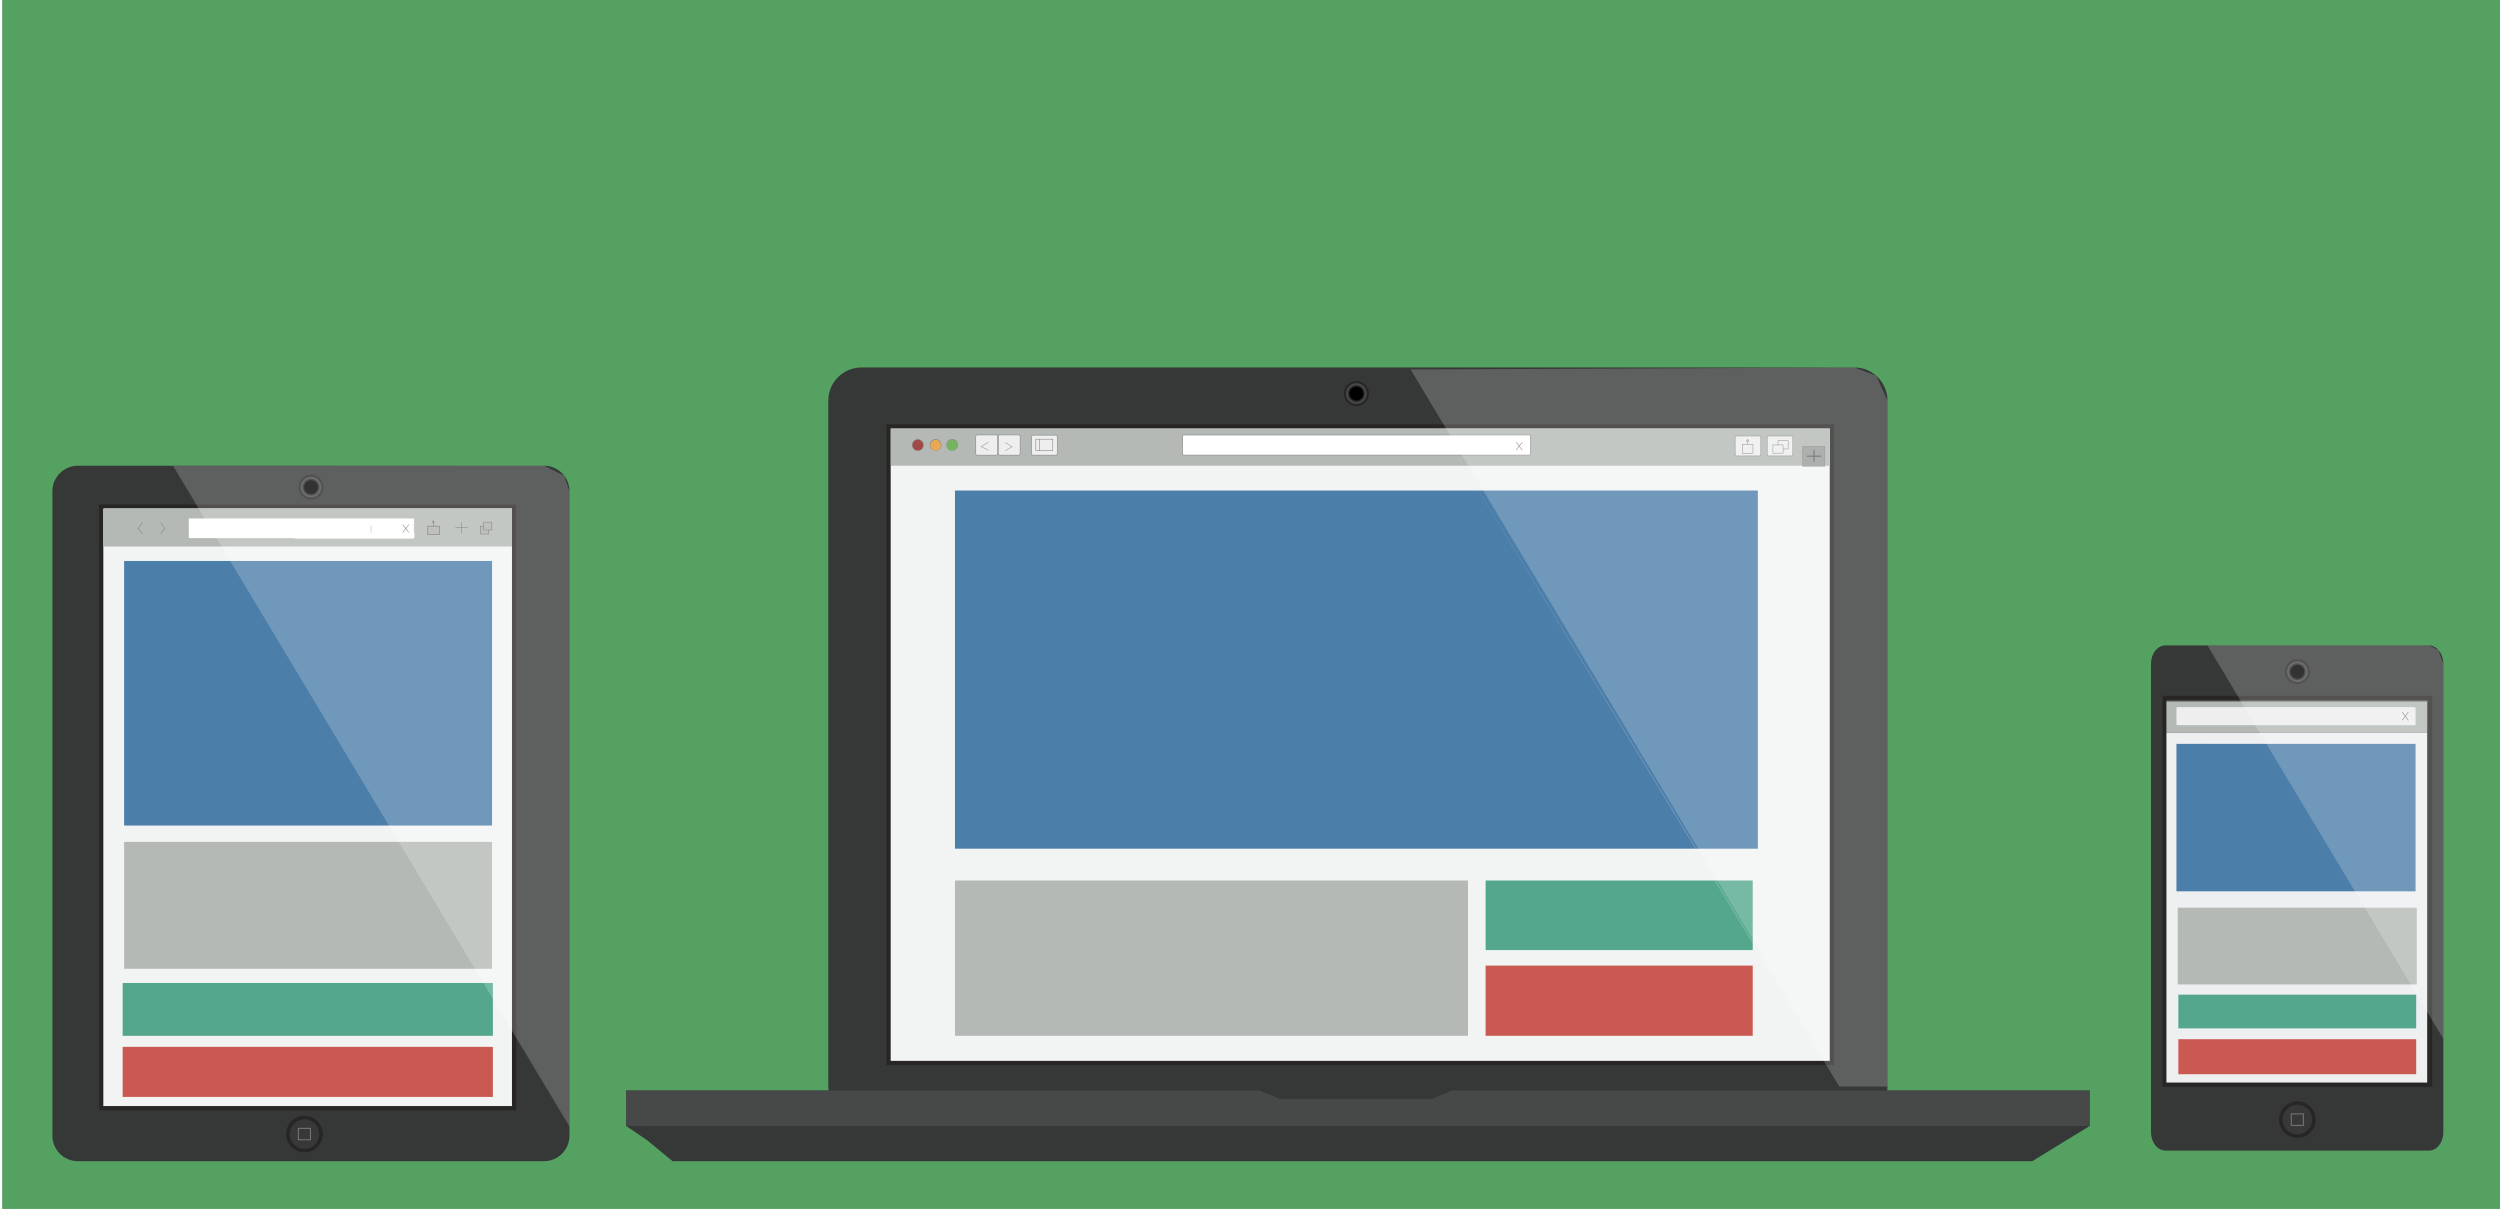 <?xml version="1.0" encoding="utf-8"?>
<!-- Generator: Adobe Illustrator 17.0.0, SVG Export Plug-In . SVG Version: 6.00 Build 0)  -->
<!DOCTYPE svg PUBLIC "-//W3C//DTD SVG 1.1//EN" "http://www.w3.org/Graphics/SVG/1.1/DTD/svg11.dtd">
<svg version="1.1" xmlns="http://www.w3.org/2000/svg" xmlns:xlink="http://www.w3.org/1999/xlink" x="0px" y="0px"
	 width="1178.3px" height="569.8px" viewBox="0 0 1178.3 569.8" style="enable-background:new 0 0 1178.3 569.8;"
	 xml:space="preserve">
<style type="text/css">
	.st0{fill:none;}
	.st1{fill:#B4B9B5;}
	.st2{fill:#FFFFFF;}
	.st3{fill:none;stroke:#7F7E7C;stroke-width:0.296;stroke-linecap:round;stroke-linejoin:round;stroke-miterlimit:10;}
	.st4{fill:#A14944;}
	.st5{fill:#7F7E7C;}
	.st6{fill:#E9A854;}
	.st7{fill:#74B65F;}
	.st8{fill:#EEEEEE;}
	.st9{fill:none;stroke:#7F7E7C;stroke-width:0.25;stroke-miterlimit:10;}
	.st10{fill:#EEEEEE;stroke:#7F7E7C;stroke-width:0.25;stroke-miterlimit:10;}
	.st11{fill:none;stroke:#7F7E7C;stroke-width:0.25;stroke-linecap:round;stroke-linejoin:round;stroke-miterlimit:10;}
	.st12{fill:none;stroke:#979695;stroke-width:0.25;stroke-linecap:round;stroke-linejoin:round;stroke-miterlimit:10;}
	.st13{fill:#9A9B9B;stroke:#7F7E7C;stroke-width:0.25;stroke-miterlimit:10;}
	.st14{fill:none;stroke:#595651;stroke-width:0.5;stroke-miterlimit:10;}
	.st15{fill:none;stroke:#6B6966;stroke-width:0.25;stroke-miterlimit:10;}
	.st16{fill:#54A161;}
	.st17{fill:#363837;}
	.st18{fill:#F2F4F4;stroke:#272624;stroke-width:2;stroke-miterlimit:10;}
	.st19{fill:#474848;}
	.st20{fill:#474848;stroke:#272624;stroke-miterlimit:10;}
	.st21{stroke:#272624;stroke-width:0.671;stroke-miterlimit:10;}
	.st22{fill:#4C7EAA;}
	.st23{fill:#54A78D;}
	.st24{fill:#CA5951;}
	.st25{fill:none;stroke:#6B6966;stroke-miterlimit:10;}
	.st26{fill:none;stroke:#979695;stroke-width:0.5;stroke-miterlimit:10;}
	.st27{fill:#373837;stroke:#272624;stroke-width:1.69;stroke-miterlimit:10;}
	.st28{fill:#373837;stroke:#7F7E7C;stroke-width:0.428;stroke-miterlimit:10;}
	.st29{fill:#AFAFAF;stroke:#6B6966;stroke-width:0.261;stroke-miterlimit:10;}
	.st30{fill:#AFAFAF;stroke:#6B6966;stroke-width:0.317;stroke-miterlimit:10;}
	
		.st31{fill:none;stroke:url(#Unnamed_Pattern);stroke-width:0.238;stroke-linecap:round;stroke-linejoin:round;stroke-miterlimit:10;}
	.st32{fill:none;stroke:#7F7E7C;stroke-width:0.229;stroke-linecap:round;stroke-linejoin:round;stroke-miterlimit:10;}
	.st33{fill:none;stroke:#595651;stroke-width:0.218;stroke-miterlimit:10;}
	.st34{fill:none;stroke:url(#Unnamed_Pattern);stroke-width:0.162;stroke-miterlimit:10;}
	.st35{fill:none;stroke:#6B6966;stroke-width:0.25;stroke-miterlimit:10;}
	.st36{fill:#474848;stroke:#272624;stroke-width:1.945;stroke-miterlimit:10;}
	.st37{fill:#EDEFF1;}
	.st38{fill:none;stroke:#979695;stroke-width:0.371;stroke-miterlimit:10;}
	.st39{display:none;fill:none;stroke:#D24A43;stroke-width:4;stroke-miterlimit:10;}
	.st40{opacity:0.2;fill:#FFFFFF;}
</style>
<pattern  width="444.7" height="18.5" patternUnits="userSpaceOnUse" id="Unnamed_Pattern" viewBox="0 -18.5 444.7 18.5" style="overflow:visible;">
	<g>
		<polygon class="st0" points="0,0 444.7,0 444.7,-18.5 0,-18.5 		"/>
		<polygon class="st1" points="444.6,0 0,0 0,-17.2 0,-18.5 1.3,-18.5 444.6,-18.5 		"/>
		<g>
			<path class="st2" d="M302.6-5.6c0,0.3-0.3,0.6-0.6,0.6H139.2c-0.3,0-0.6-0.3-0.6-0.6v-8.3c0-0.3,0.3-0.6,0.6-0.6H302
				c0.3,0,0.6,0.3,0.6,0.6V-5.6z"/>
			<path class="st3" d="M302.6-5.6c0,0.3-0.3,0.6-0.6,0.6H139.2c-0.3,0-0.6-0.3-0.6-0.6v-8.3c0-0.3,0.3-0.6,0.6-0.6H302
				c0.3,0,0.6,0.3,0.6,0.6V-5.6z"/>
		</g>
		<g>
			<path class="st4" d="M13.9-7.1c-1.4,0-2.6-1.2-2.6-2.6s1.2-2.6,2.6-2.6s2.6,1.2,2.6,2.6S15.3-7.1,13.9-7.1z"/>
			<path class="st5" d="M13.9-12.2c-1.4,0-2.5,1.1-2.5,2.5s1.1,2.5,2.5,2.5s2.5-1.1,2.5-2.5S15.2-12.2,13.9-12.2 M13.9-12.5
				c1.5,0,2.7,1.2,2.7,2.7S15.4-7,13.9-7s-2.7-1.2-2.7-2.7S12.3-12.5,13.9-12.5L13.9-12.5z"/>
		</g>
		<g>
			<path class="st6" d="M22.2-7.1c-1.4,0-2.6-1.2-2.6-2.6s1.2-2.6,2.6-2.6s2.6,1.2,2.6,2.6S23.7-7.1,22.2-7.1z"/>
			<path class="st5" d="M22.2-12.2c-1.4,0-2.5,1.1-2.5,2.5s1.1,2.5,2.5,2.5s2.5-1.1,2.5-2.5S23.6-12.2,22.2-12.2 M22.2-12.5
				c1.5,0,2.7,1.2,2.7,2.7S23.7-7,22.2-7s-2.7-1.2-2.7-2.7S20.7-12.5,22.2-12.5L22.2-12.5z"/>
		</g>
		<g>
			<path class="st7" d="M30-7.1c-1.4,0-2.6-1.2-2.6-2.6s1.2-2.6,2.6-2.6s2.6,1.2,2.6,2.6S31.5-7.1,30-7.1z"/>
			<path class="st5" d="M30-12.2c-1.4,0-2.5,1.1-2.5,2.5s1.1,2.5,2.5,2.5s2.5-1.1,2.5-2.5S31.4-12.2,30-12.2 M30-12.5
				c1.5,0,2.7,1.2,2.7,2.7S31.5-7,30-7s-2.7-1.2-2.7-2.7S28.5-12.5,30-12.5L30-12.5z"/>
		</g>
		<g>
			<path class="st8" d="M51.4-5.6c0,0.3-0.3,0.6-0.6,0.6h-9.1c-0.3,0-0.6-0.3-0.6-0.6v-8.3c0-0.3,0.3-0.6,0.6-0.6h9.1
				c0.3,0,0.6,0.3,0.6,0.6V-5.6z"/>
			<path class="st9" d="M51.4-5.6c0,0.3-0.3,0.6-0.6,0.6h-9.1c-0.3,0-0.6-0.3-0.6-0.6v-8.3c0-0.3,0.3-0.6,0.6-0.6h9.1
				c0.3,0,0.6,0.3,0.6,0.6V-5.6z"/>
		</g>
		<g>
			<path class="st8" d="M62.1-5.6c0,0.3-0.3,0.6-0.6,0.6h-9.1c-0.3,0-0.6-0.3-0.6-0.6v-8.3c0-0.3,0.3-0.6,0.6-0.6h9.1
				c0.3,0,0.6,0.3,0.6,0.6V-5.6z"/>
			<path class="st9" d="M62.1-5.6c0,0.3-0.3,0.6-0.6,0.6h-9.1c-0.3,0-0.6-0.3-0.6-0.6v-8.3c0-0.3,0.3-0.6,0.6-0.6h9.1
				c0.3,0,0.6,0.3,0.6,0.6V-5.6z"/>
		</g>
		<g>
			<path class="st8" d="M79.6-5.6c0,0.4-0.3,0.6-0.6,0.6H68.1c-0.4,0-0.6-0.3-0.6-0.6v-8.2c0-0.4,0.3-0.6,0.6-0.6h10.9
				c0.4,0,0.6,0.3,0.6,0.6V-5.6z"/>
			<path class="st9" d="M79.6-5.6c0,0.4-0.3,0.6-0.6,0.6H68.1c-0.4,0-0.6-0.3-0.6-0.6v-8.2c0-0.4,0.3-0.6,0.6-0.6h10.9
				c0.4,0,0.6,0.3,0.6,0.6V-5.6z"/>
		</g>
		<polygon class="st10" points="77.4,-7 69.4,-7 69.4,-12.5 77.4,-12.5 		"/>
		<line class="st11" x1="71.2" y1="-12.5" x2="71.2" y2="-7"/>
		<line class="st12" x1="55.1" y1="-10.9" x2="58.2" y2="-8.9"/>
		<line class="st12" x1="47.1" y1="-11.2" x2="43.6" y2="-9"/>
		<line class="st12" x1="43.6" y1="-9" x2="47.1" y2="-7.3"/>
		<polygon class="st13" points="444.6,-0.4 434.1,-0.4 434.1,-9.6 444.6,-9.6 		"/>
		<line class="st14" x1="436.1" y1="-5" x2="442.7" y2="-5"/>
		<line class="st14" x1="439.4" y1="-8" x2="439.4" y2="-2.4"/>
		<g>
			<path class="st8" d="M426.3-5.2c0,0.4-0.3,0.6-0.6,0.6h-10.9c-0.4,0-0.6-0.3-0.6-0.6v-8.2c0-0.4,0.3-0.6,0.6-0.6h10.9
				c0.4,0,0.6,0.3,0.6,0.6V-5.2z"/>
			<path class="st9" d="M426.3-5.2c0,0.4-0.3,0.6-0.6,0.6h-10.9c-0.4,0-0.6-0.3-0.6-0.6v-8.2c0-0.4,0.3-0.6,0.6-0.6h10.9
				c0.4,0,0.6,0.3,0.6,0.6V-5.2z"/>
		</g>
		<polygon class="st10" points="423.9,-7.9 419.2,-7.9 419.2,-11.8 423.9,-11.8 		"/>
		<polygon class="st10" points="421.6,-5.9 416.8,-5.9 416.8,-9.8 421.6,-9.8 		"/>
		<polygon class="st10" points="407.4,-5.9 402.4,-5.9 402.4,-10.1 407.4,-10.1 		"/>
		<line class="st9" x1="404.9" y1="-10.1" x2="404.9" y2="-12.4"/>
		<line class="st9" x1="404.9" y1="-12.4" x2="405.7" y2="-11.4"/>
		<line class="st9" x1="404.9" y1="-12.4" x2="404.3" y2="-11.4"/>
		<line class="st12" x1="58.2" y1="-8.9" x2="55.1" y2="-7.1"/>
		<line class="st15" x1="298.7" y1="-11.1" x2="295.8" y2="-7.3"/>
		<line class="st15" x1="295.8" y1="-11.1" x2="298.7" y2="-7.3"/>
	</g>
</pattern>
<g id="Слой_1">
	<rect x="1" class="st16" width="1177.3" height="569.8"/>
</g>
<g id="Laptop">
	<g id="Слой_2">
		<path class="st17" d="M889.6,512.1c0,8.6-7,15.6-15.6,15.6H406c-8.6,0-15.6-7-15.6-15.6V188.8c0-8.6,7-15.6,15.6-15.6H874
			c8.6,0,15.6,7,15.6,15.6V512.1z"/>
		<rect x="418.8" y="201" class="st18" width="444.6" height="300"/>
		<polygon class="st17" points="971.5,538.9 957.8,547.3 317,547.3 305,537.4 295.1,530.7 295.1,514 984.9,514 984.9,530.7 		"/>
		<polygon class="st19" points="984.9,530.7 295.1,530.7 295.1,514 593.5,514 603.3,518 640,518 674.7,518 684.1,514 984.9,514 		
			"/>
		<circle class="st20" cx="639.3" cy="185.5" r="5.4"/>
		<circle class="st21" cx="639.3" cy="185.5" r="3.6"/>
		<polygon class="st1" points="862.4,219.5 419.9,219.5 419.9,203.2 419.9,202 421.2,202 862.4,202 		"/>
		<rect x="450.1" y="231.2" class="st22" width="378.4" height="168.8"/>
		<rect x="450.1" y="415" class="st1" width="241.8" height="73.2"/>
		<rect x="700.2" y="415" class="st23" width="125.9" height="32.8"/>
		<rect x="700.2" y="455.1" class="st24" width="125.9" height="33.1"/>
	</g>
	<g id="Слой_3">
		<g>
			<path class="st2" d="M721.3,213.9c0,0.3-0.3,0.6-0.6,0.6H557.9c-0.3,0-0.6-0.3-0.6-0.6v-8.3c0-0.3,0.3-0.6,0.6-0.6h162.8
				c0.3,0,0.6,0.3,0.6,0.6V213.9z"/>
			<path class="st3" d="M721.3,213.9c0,0.3-0.3,0.6-0.6,0.6H557.9c-0.3,0-0.6-0.3-0.6-0.6v-8.3c0-0.3,0.3-0.6,0.6-0.6h162.8
				c0.3,0,0.6,0.3,0.6,0.6V213.9z"/>
		</g>
		<g>
			<circle class="st4" cx="432.6" cy="209.8" r="2.6"/>
			<path class="st5" d="M432.6,207.3c1.4,0,2.5,1.1,2.5,2.5s-1.1,2.5-2.5,2.5s-2.5-1.1-2.5-2.5S431.2,207.3,432.6,207.3 M432.6,207
				c-1.5,0-2.7,1.2-2.7,2.7s1.2,2.7,2.7,2.7s2.7-1.2,2.7-2.7S434.1,207,432.6,207L432.6,207z"/>
		</g>
		<g>
			<circle class="st6" cx="441" cy="209.8" r="2.6"/>
			<path class="st5" d="M441,207.3c1.4,0,2.5,1.1,2.5,2.5s-1.1,2.5-2.5,2.5s-2.5-1.1-2.5-2.5S439.6,207.3,441,207.3 M441,207
				c-1.5,0-2.7,1.2-2.7,2.7s1.2,2.7,2.7,2.7s2.7-1.2,2.7-2.7S442.5,207,441,207L441,207z"/>
		</g>
		<g>
			<circle class="st7" cx="448.8" cy="209.8" r="2.6"/>
			<path class="st5" d="M448.8,207.3c1.4,0,2.5,1.1,2.5,2.5s-1.1,2.5-2.5,2.5s-2.5-1.1-2.5-2.5S447.4,207.3,448.8,207.3 M448.8,207
				c-1.5,0-2.7,1.2-2.7,2.7s1.2,2.7,2.7,2.7s2.7-1.2,2.7-2.7S450.3,207,448.8,207L448.8,207z"/>
		</g>
		<g>
			<path class="st8" d="M470.2,213.9c0,0.3-0.3,0.6-0.6,0.6h-9.1c-0.3,0-0.6-0.3-0.6-0.6v-8.3c0-0.3,0.3-0.6,0.6-0.6h9.1
				c0.3,0,0.6,0.3,0.6,0.6V213.9z"/>
			<path class="st9" d="M470.2,213.9c0,0.3-0.3,0.6-0.6,0.6h-9.1c-0.3,0-0.6-0.3-0.6-0.6v-8.3c0-0.3,0.3-0.6,0.6-0.6h9.1
				c0.3,0,0.6,0.3,0.6,0.6V213.9z"/>
		</g>
		<g>
			<path class="st8" d="M480.8,213.9c0,0.3-0.3,0.6-0.6,0.6h-9.1c-0.3,0-0.6-0.3-0.6-0.6v-8.3c0-0.3,0.3-0.6,0.6-0.6h9.1
				c0.3,0,0.6,0.3,0.6,0.6V213.9z"/>
			<path class="st9" d="M480.8,213.9c0,0.3-0.3,0.6-0.6,0.6h-9.1c-0.3,0-0.6-0.3-0.6-0.6v-8.3c0-0.3,0.3-0.6,0.6-0.6h9.1
				c0.3,0,0.6,0.3,0.6,0.6V213.9z"/>
		</g>
		<g>
			<path class="st8" d="M498.3,213.9c0,0.4-0.3,0.6-0.6,0.6h-10.9c-0.4,0-0.6-0.3-0.6-0.6v-8.2c0-0.4,0.3-0.6,0.6-0.6h10.9
				c0.4,0,0.6,0.3,0.6,0.6V213.9z"/>
			<path class="st9" d="M498.3,213.9c0,0.4-0.3,0.6-0.6,0.6h-10.9c-0.4,0-0.6-0.3-0.6-0.6v-8.2c0-0.4,0.3-0.6,0.6-0.6h10.9
				c0.4,0,0.6,0.3,0.6,0.6V213.9z"/>
		</g>
		<rect x="488.2" y="207" class="st10" width="8" height="5.4"/>
		<line class="st11" x1="490" y1="207" x2="490" y2="212.5"/>
		<line class="st12" x1="473.9" y1="208.6" x2="477" y2="210.6"/>
		<line class="st12" x1="465.9" y1="208.3" x2="462.4" y2="210.5"/>
		<line class="st12" x1="462.4" y1="210.5" x2="465.9" y2="212.2"/>
		<rect x="849.7" y="210.4" class="st13" width="10.4" height="9.3"/>
		<line class="st14" x1="851.6" y1="215" x2="858.3" y2="215"/>
		<line class="st14" x1="855" y1="212" x2="855" y2="217.6"/>
		<g>
			<path class="st8" d="M845,214.3c0,0.4-0.3,0.6-0.6,0.6h-10.9c-0.4,0-0.6-0.3-0.6-0.6v-8.2c0-0.4,0.3-0.6,0.6-0.6h10.9
				c0.4,0,0.6,0.3,0.6,0.6V214.3z"/>
			<path class="st9" d="M845,214.3c0,0.4-0.3,0.6-0.6,0.6h-10.9c-0.4,0-0.6-0.3-0.6-0.6v-8.2c0-0.4,0.3-0.6,0.6-0.6h10.9
				c0.4,0,0.6,0.3,0.6,0.6V214.3z"/>
		</g>
		<g>
			<path class="st8" d="M829.9,214.3c0,0.4-0.3,0.6-0.6,0.6h-10.9c-0.4,0-0.6-0.3-0.6-0.6v-8.2c0-0.4,0.3-0.6,0.6-0.6h10.9
				c0.4,0,0.6,0.3,0.6,0.6V214.3z"/>
			<path class="st9" d="M829.9,214.3c0,0.4-0.3,0.6-0.6,0.6h-10.9c-0.4,0-0.6-0.3-0.6-0.6v-8.2c0-0.4,0.3-0.6,0.6-0.6h10.9
				c0.4,0,0.6,0.3,0.6,0.6V214.3z"/>
		</g>
		<rect x="838" y="207.7" class="st10" width="4.8" height="3.9"/>
		<rect x="835.6" y="209.7" class="st10" width="4.8" height="3.9"/>
		<rect x="821.2" y="209.4" class="st10" width="5" height="4.3"/>
		<line class="st9" x1="823.7" y1="209.4" x2="823.7" y2="207.1"/>
		<line class="st9" x1="823.7" y1="207.1" x2="824.4" y2="208.1"/>
		<line class="st9" x1="823.7" y1="207.1" x2="823" y2="208.1"/>
		<line class="st12" x1="477" y1="210.6" x2="473.9" y2="212.4"/>
		<path class="st25" d="M703.8,239.2"/>
		<line class="st15" x1="717.5" y1="208.4" x2="714.6" y2="212.2"/>
		<line class="st15" x1="714.6" y1="208.4" x2="717.5" y2="212.2"/>
	</g>
	<g id="Слой_4">
		<path class="st26" d="M813.2,243"/>
		<path class="st26" d="M813.2,234.6"/>
		<line class="st26" x1="765.5" y1="239.2" x2="765.5" y2="239.2"/>
	</g>
</g>
<g id="Notepad">
	<g id="_x31_">
		<path class="st17" d="M268.4,535.3c0,6.6-5.4,12-12,12H36.7c-6.6,0-12-5.4-12-12V231.5c0-6.6,5.4-12,12-12h219.7
			c6.6,0,12,5.4,12,12V535.3z"/>
		<rect x="47.7" y="238.8" class="st18" width="194.6" height="283.5"/>
		<circle class="st20" cx="146.6" cy="229.6" r="5.4"/>
		<circle class="st21" cx="146.6" cy="229.6" r="3.6"/>
		<path class="st27" d="M151.3,534.5c0-4.3-3.5-7.8-7.8-7.8l0,0c-4.3,0-7.8,3.5-7.8,7.8l0,0c0,4.3,3.5,7.8,7.8,7.8l0,0
			C147.8,542.3,151.3,538.8,151.3,534.5L151.3,534.5z"/>
		<rect x="140.6" y="531.8" class="st28" width="5.7" height="5.4"/>
	</g>
	<rect x="48.8" y="239.5" class="st1" width="192.5" height="18.1"/>
	<rect x="226.4" y="248" class="st29" width="3.9" height="3.7"/>
	<rect x="201.6" y="248" class="st30" width="5.5" height="3.9"/>
	<g>
		<path class="st2" d="M195.2,253.2c0,0.3-0.2,0.5-0.5,0.5H89.4c-0.3,0-0.5-0.2-0.5-0.5v-8.5c0-0.3,0.2-0.5,0.5-0.5h105.3
			c0.3,0,0.5,0.2,0.5,0.5V253.2z"/>
		<path class="st31" d="M195.2,253.2c0,0.3-0.2,0.5-0.5,0.5H89.4c-0.3,0-0.5-0.2-0.5-0.5v-8.5c0-0.3,0.2-0.5,0.5-0.5h105.3
			c0.3,0,0.5,0.2,0.5,0.5V253.2z"/>
	</g>
	<line class="st32" x1="75.8" y1="246.2" x2="77.6" y2="249.1"/>
	<line class="st32" x1="67.2" y1="246.1" x2="65.1" y2="249.2"/>
	<line class="st32" x1="65.1" y1="249.1" x2="67.2" y2="251.6"/>
	<line class="st33" x1="204.2" y1="248" x2="204.2" y2="245.4"/>
	<line class="st33" x1="204.2" y1="245.4" x2="204.7" y2="246.5"/>
	<line class="st33" x1="204.2" y1="245.4" x2="203.8" y2="246.5"/>
	<line class="st32" x1="77.6" y1="249.1" x2="75.8" y2="251.6"/>
	<line class="st34" x1="175.6" y1="247.6" x2="174.3" y2="251.4"/>
	<line class="st34" x1="174.3" y1="247.6" x2="175.6" y2="251.4"/>
	<rect x="227.9" y="246.1" class="st29" width="3.9" height="3.7"/>
	<line class="st35" x1="217.6" y1="246.2" x2="217.6" y2="251.3"/>
	<line class="st35" x1="214.6" y1="248.7" x2="220.5" y2="248.7"/>
	<line class="st15" x1="192.7" y1="247.2" x2="189.8" y2="251"/>
	<line class="st15" x1="189.8" y1="247.2" x2="192.7" y2="251"/>
	<rect x="58.5" y="264.4" class="st22" width="173.4" height="124.7"/>
	<rect x="58.5" y="396.8" class="st1" width="173.4" height="59.8"/>
	<rect x="57.8" y="463.3" class="st23" width="174.5" height="24.9"/>
	<rect x="57.8" y="493.4" class="st24" width="174.5" height="23.6"/>
</g>
<g id="Слой_8">
	<path class="st17" d="M1151.6,533.6c0,4.8-3,8.7-6.8,8.7h-124.2c-3.7,0-6.8-3.9-6.8-8.7V312.9c0-4.8,3-8.7,6.8-8.7h124.2
		c3.7,0,6.8,3.9,6.8,8.7V533.6z"/>
	<rect x="1020.2" y="328.9" class="st36" width="125.2" height="182.4"/>
	<circle class="st20" cx="1082.8" cy="316.6" r="5.4"/>
	<circle class="st21" cx="1082.8" cy="316.6" r="3.6"/>
	<path class="st27" d="M1090.6,527.7c0-4.3-3.5-7.8-7.8-7.8l0,0c-4.3,0-7.8,3.5-7.8,7.8l0,0c0,4.3,3.5,7.8,7.8,7.8l0,0
		C1087.1,535.5,1090.6,532,1090.6,527.7L1090.6,527.7z"/>
	<rect x="1079.9" y="525" class="st28" width="5.7" height="5.4"/>
	<rect x="1021.1" y="345.4" class="st37" width="122.8" height="164.8"/>
	<rect x="1021.1" y="330.6" class="st1" width="122.8" height="14.8"/>
	<g>
		<path class="st8" d="M1138.5,341.3c0,0.3-0.2,0.5-0.5,0.5h-111.7c-0.3,0-0.5-0.2-0.5-0.5v-7.5c0-0.3,0.2-0.5,0.5-0.5H1138
			c0.3,0,0.5,0.2,0.5,0.5V341.3z"/>
	</g>
	<line class="st15" x1="1135.1" y1="335.6" x2="1132.2" y2="339.5"/>
	<line class="st15" x1="1132.2" y1="335.6" x2="1135.1" y2="339.5"/>
	<line class="st38" x1="1038.6" y1="350.6" x2="1038.6" y2="356.9"/>
	<rect x="1025.8" y="350.6" class="st22" width="112.7" height="69.5"/>
	<rect x="1026.4" y="427.8" class="st1" width="112.7" height="36.2"/>
	<rect x="1026.7" y="468.8" class="st23" width="112.1" height="15.9"/>
	<rect x="1026.7" y="489.8" class="st24" width="112.1" height="16.5"/>
</g>
<g id="Слой_9">
	<line class="st39" x1="77.6" y1="212.9" x2="278.8" y2="548.2"/>
	<polyline class="st40" points="866.1,509.5 669.5,181.9 664.9,174.1 697.5,174 874,173.2 884.3,177.1 889.6,188.8 889.6,512.1 
		866.9,512.1 661.7,173.2 	"/>
	<line class="st39" x1="1021.1" y1="272.1" x2="1222.3" y2="607.5"/>
	<polygon class="st40" points="256.4,219.5 265.9,224.2 268.4,231.5 268.4,525 268.4,530.9 81.6,219.6 	"/>
	<polyline class="st40" points="1040.4,304.2 1144.9,304.2 1149.3,306.4 1151.6,312.9 1151.6,489.6 	"/>
</g>
<g id="Слой_10">
</g>
</svg>
